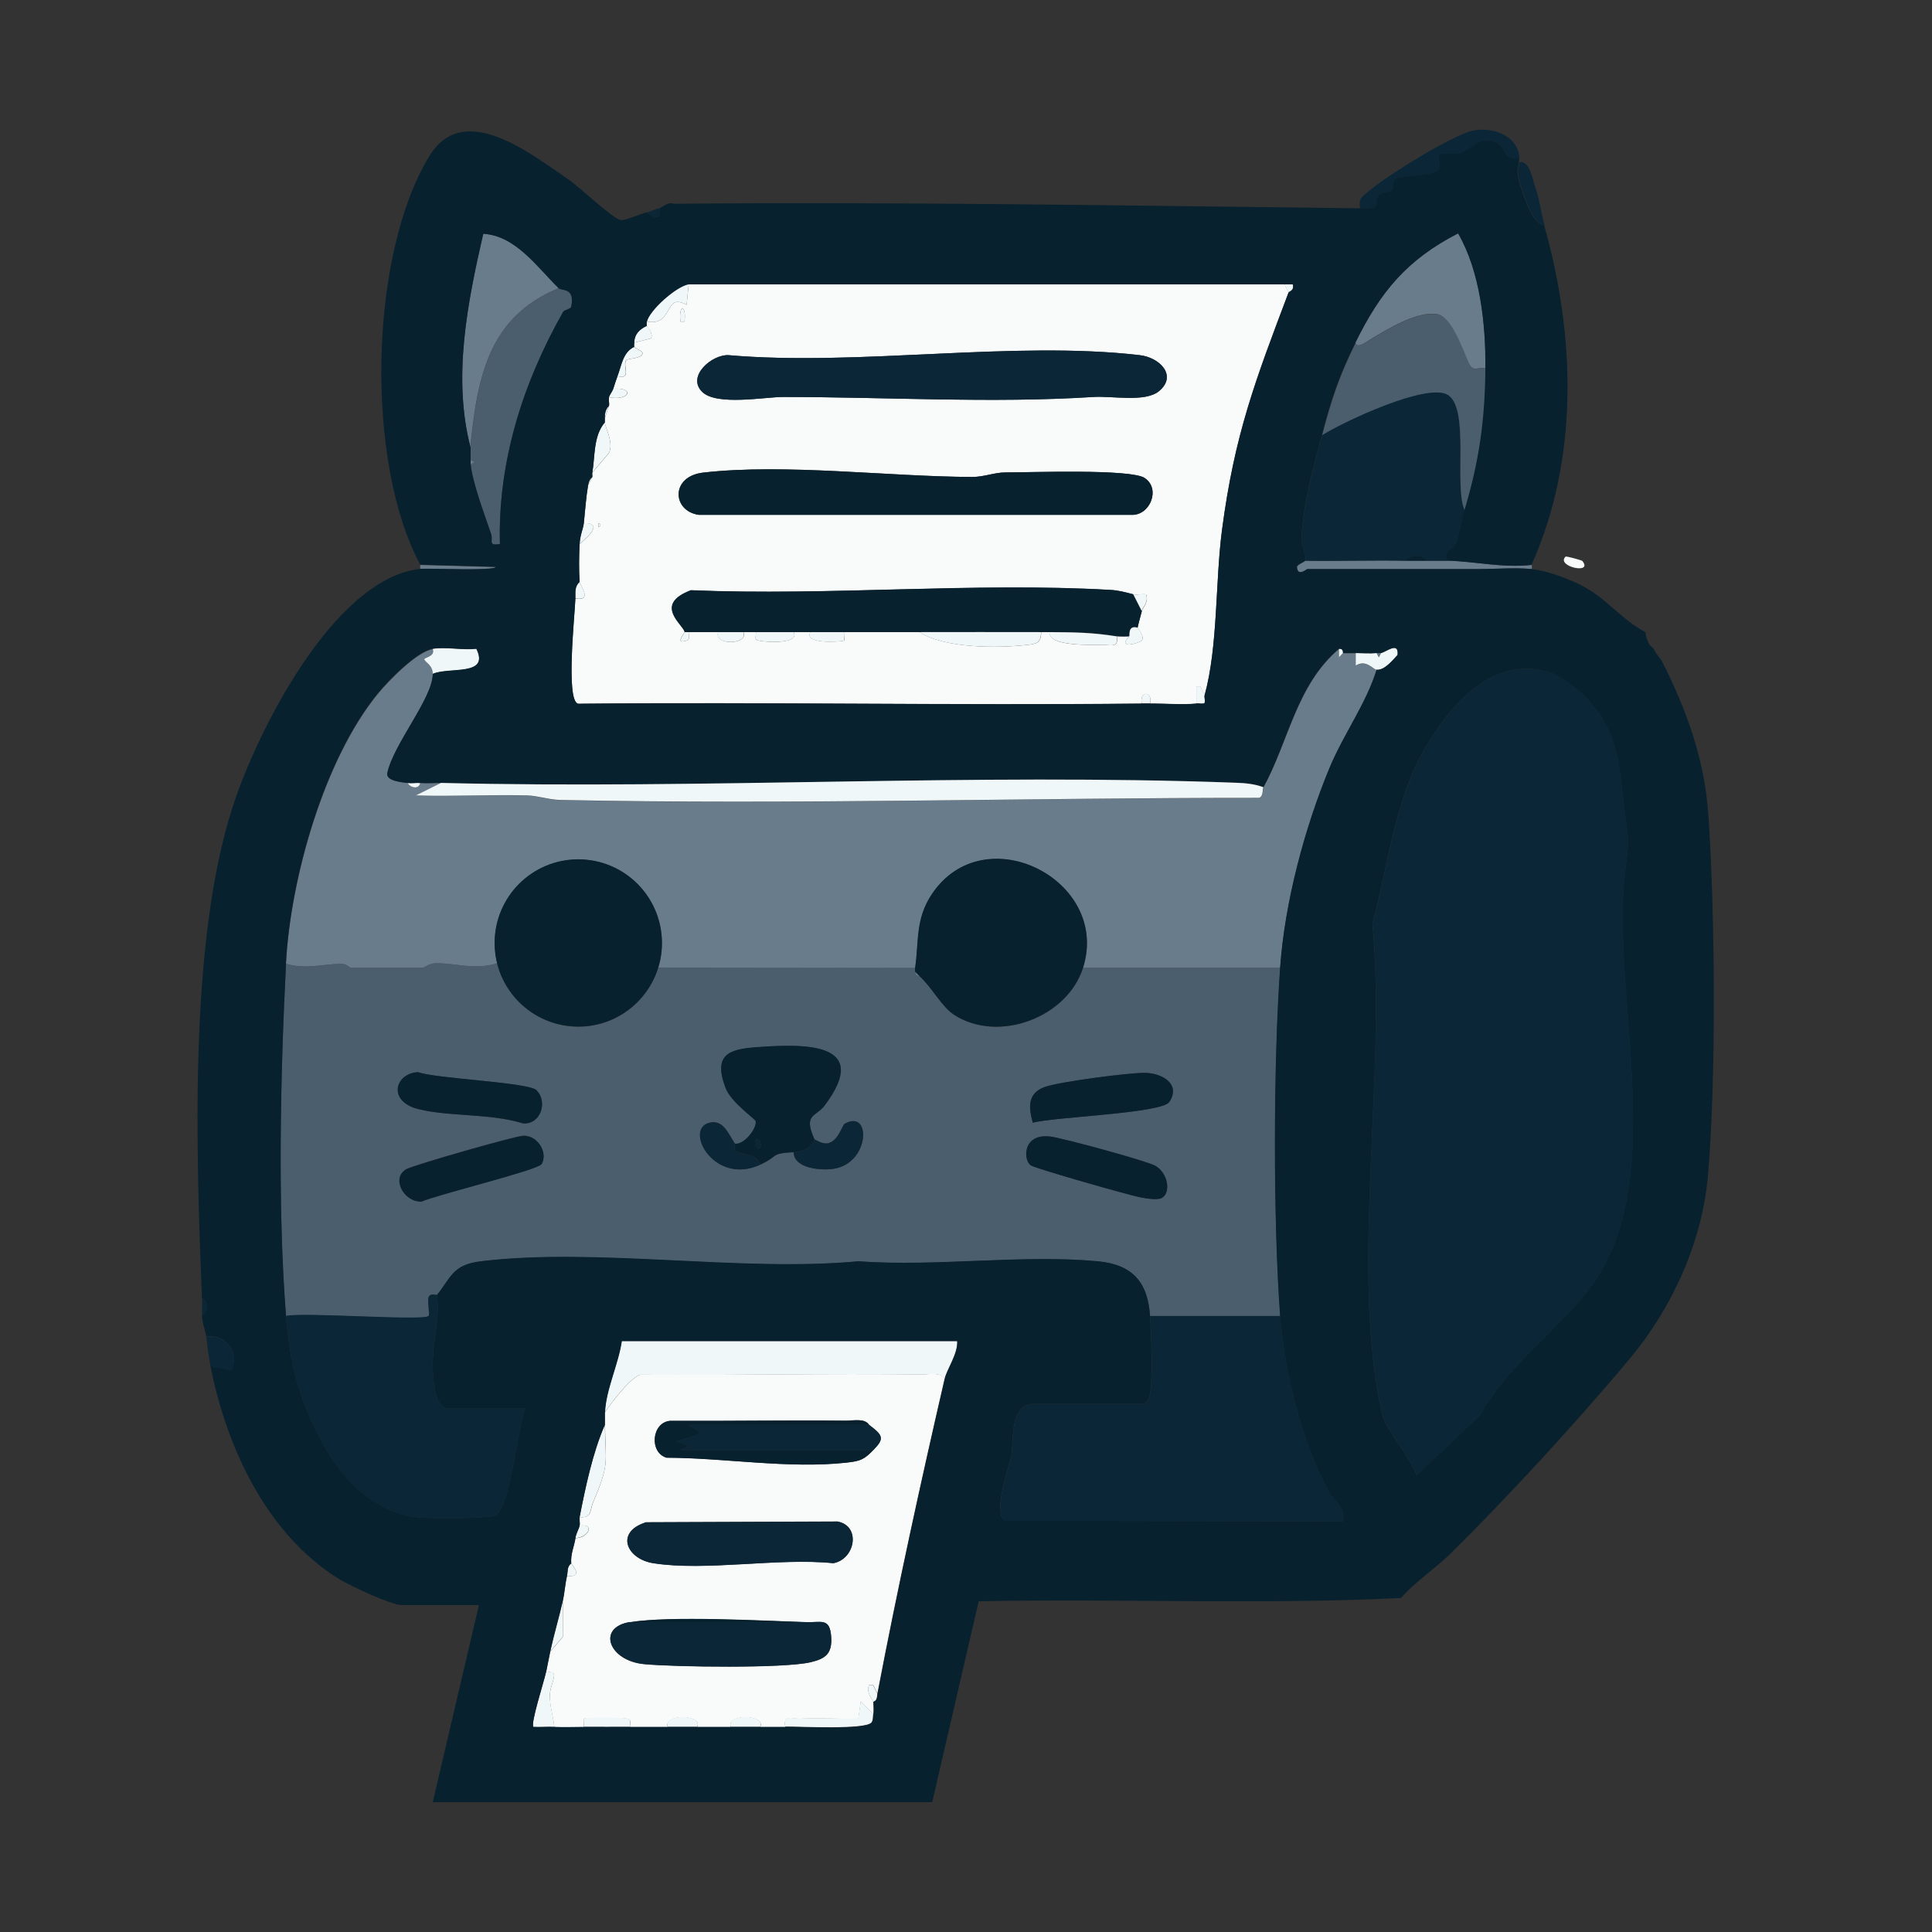 <?xml version="1.0" encoding="UTF-8"?>
<svg id="Camada_1" xmlns="http://www.w3.org/2000/svg" version="1.1" viewBox="0 0 128 128">
  <rect x="0" y="0" width="128" height="128" fill="#333333" stroke="none"/>
  <!-- Generator: Adobe Illustrator 29.8.2, SVG Export Plug-In . SVG Version: 2.1.1 Build 3)  -->
  <defs>
    <style>
      .st0 {
        fill: #697c8b;
      }

      .st1 {
        fill: #4a5e6d;
      }

      .st2 {
        fill: #f0f7f9;
      }

      .st3 {
        fill: #07212e;
      }

      .st4 {
        fill: #0b2637;
      }

      .st5 {
        fill: #f9fbfb;
      }
    </style>
  </defs>
  <path class="st5" d="M104.83,37.16c.76.93-1.77.37-1.11-.28.05-.05,1.07.24,1.11.28Z"/>
  <g>
    <path class="st1" d="M32.93,63.81c.6,2.42,2.74,4.14,5.24,4.21s4.72-1.54,5.45-3.93l17.02.02c-.01.08-.01.2,0,.28.02.16.11.26.28.28.82.73,1.49,2.05,2.3,2.57,2.95,1.9,7.5.17,8.54-3.12h13.06c-.45,6.42-.47,16.66,0,23.07h-8.62c-.15-2.23-1.15-3.41-3.46-3.62-5.02-.47-10.76.38-15.86,0-7.79.74-17.33-.92-25.01,0-1.91.23-1.98,1.09-2.91,2.23-.03.04-.49-.15-.57.18s.1,1.12.01,1.22c-.32.35-8.23-.27-9.45,0-.57-7.16-.37-16.13,0-23.35,1.3.42,2.65-.02,3.73.01.25,0,.48.26.58.26h4.72c.11,0,.47-.29.84-.3,1.27-.04,2.59.47,4.12,0ZM53.97,75.5c-.78-1.71.09-1.48.67-2.25,3.15-4.2-1.32-4.1-4.43-3.87-1.89.14-2.99.47-2.13,2.71.36.95,1.95,2.04,1.99,2.19.11.45-.74,1.59-1.37,1.5-.45-.68-.8-1.69-1.78-1.37-1.55.52.43,4.13,3.44,2.76,1.28-.58.62-.75,2.22-.83.03,1.11,1.86,1.21,2.62,1.1,2.46-.35,2.54-3.99.77-2.99-.19.11-.4,1.1-1.09,1.29-.39.1-.86-.25-.91-.24ZM35.55,72.24c-.53-.54-6.66-.76-7.85-1.2-1.53.07-2.03,1.97.07,2.46s4.68.26,6.88.93c1.17.1,1.66-1.42.9-2.18ZM68.43,74.38c1.36-.38,8.53-.61,9.03-1.37.8-1.21-.5-1.94-1.65-1.93s-5.57.58-6.58.93c-1.18.41-1.09,1.38-.81,2.37ZM35.86,77.14c.45-.7-.17-1.91-1.18-1.9-.51,0-7.23,1.93-7.75,2.21-1.05.57-.2,2.2.99,2.15.97-.44,7.69-2.08,7.93-2.47ZM76.99,79.36c.61-.39.37-1.65-.44-2.12-.55-.32-6.15-1.85-6.96-1.94-1.84-.22-1.82,1.55-1.29,1.91.31.21,6.53,1.99,7.27,2.12.36.07,1.15.2,1.42.03Z"/>
    <path class="st0" d="M28.67,42.99c.19.51-.61.57-.56.69.1.25.55.39.56.97.02,1.57-2.62,4.68-3.01,6.58-.11.52,1.02.61,1.35.65.2.32.74.44.83,0,.46.03.93-.01,1.39,0l-1.67.83c2.45.07,4.92-.08,7.38,0,.73.02,1.41.29,2.2.3,15.4.32,30.92-.16,46.31-.14.28-.18.18-.56.26-.7,1.67-3.04,2.18-6.77,5-9.17v.56s.28-.28.28-.28c.28,0,.56,0,.83,0v.83c.68-.45,1.16.25,1.39.28-.69,2.24-2.19,4.27-3.11,6.48-1.66,4.01-2.98,8.91-3.28,13.25h-13.06c1.83-5.79-6.53-10.06-10.01-4.87-1.1,1.65-.86,3.15-1.11,4.87l-17.02-.02c.68-2.24-.12-4.67-1.99-6.06s-4.43-1.46-6.38-.17-2.87,3.68-2.31,5.95c-1.52.47-2.85-.04-4.12,0-.37.01-.73.3-.84.3h-4.72c-.09,0-.32-.26-.58-.26-1.08-.03-2.43.4-3.73-.01.29-5.59,2.52-13.55,6.12-17.92.7-.85,2.56-2.76,3.61-2.92Z"/>
    <path class="st2" d="M28.67,42.99c.87-.14,1.99.1,2.89,0,.9,1.85-1.8,1.19-2.89,1.67,0-.59-.45-.73-.56-.97-.05-.13.75-.18.56-.69Z"/>
    <path class="st2" d="M91.49,43.27c.31-.04,1.2-.82,1.11.13-.32.35-.86,1.03-1.39.98-.23-.02-.71-.73-1.39-.28v-.83c.46,0,.93.04,1.39,0l.14.27.14-.27Z"/>
    <path class="st2" d="M88.98,43.27l-.27.28v-.56c.34-.03.25.28.27.28Z"/>
    <path class="st0" d="M91.21,43.27c.09,0,.19.01.28,0l-.14.27-.14-.27Z"/>
    <path class="st3" d="M71.75,64.11c-1.04,3.29-5.59,5.02-8.54,3.12-.81-.52-1.48-1.83-2.3-2.57-.1-.09-.18-.19-.28-.28-.01-.08-.01-.2,0-.28.25-1.71,0-3.22,1.11-4.87,3.48-5.19,11.84-.92,10.01,4.87Z"/>
    <circle class="st3" cx="38.31" cy="62.47" r="5.54"/>
    <path class="st3" d="M53.97,75.5c-.08.02-.16.77-1.39.83-1.61.09-.95.25-2.22.83-.22-.78-1.34-.65-1.61-.9-.15-.14-.02-.43-.06-.49.63.08,1.48-1.05,1.37-1.5-.04-.15-1.63-1.24-1.99-2.19-.85-2.24.24-2.58,2.13-2.71,3.11-.22,7.58-.33,4.43,3.87-.58.77-1.44.54-.67,2.25ZM50.35,76.06c.2-.39-.18-.74-.27-.55-.2.39.18.74.27.55Z"/>
    <path class="st3" d="M35.55,72.24c.76.76.26,2.28-.9,2.18-2.2-.67-4.72-.42-6.88-.93s-1.6-2.39-.07-2.46c1.2.44,7.32.67,7.85,1.2Z"/>
    <path class="st3" d="M35.86,77.14c-.25.39-6.96,2.03-7.93,2.47-1.19.04-2.04-1.58-.99-2.15.52-.28,7.24-2.21,7.75-2.21,1.01,0,1.63,1.2,1.18,1.9Z"/>
    <path class="st3" d="M68.43,74.38c-.28-.99-.37-1.96.81-2.37,1.01-.35,5.45-.93,6.58-.93s2.45.72,1.65,1.93c-.5.75-7.67.99-9.03,1.37Z"/>
    <path class="st3" d="M76.99,79.36c-.27.17-1.06.04-1.42-.03-.74-.14-6.96-1.91-7.27-2.12-.53-.36-.55-2.14,1.29-1.91.81.1,6.41,1.62,6.96,1.94.81.47,1.05,1.73.44,2.12Z"/>
    <path class="st4" d="M53.97,75.5c.05-.01.52.34.91.24.69-.18.9-1.18,1.09-1.29,1.77-1.01,1.68,2.64-.77,2.99-.76.11-2.59,0-2.62-1.1,1.23-.07,1.31-.81,1.39-.83Z"/>
    <path class="st4" d="M48.68,75.78c.04.06-.09.35.06.49.27.25,1.39.12,1.61.9-3.01,1.37-4.99-2.24-3.44-2.76.97-.32,1.33.68,1.78,1.37Z"/>
    <path class="st0" d="M60.91,64.67c-.17-.01-.25-.12-.28-.28.1.08.18.19.28.28Z"/>
    <g>
      <path class="st4" d="M100.66,10.47c-1.15.28-.81-.98-1.82-1.12s-1.32.57-2,.78c-.42.13-1.41.01-1.46.06-.09.09.13.82-.03,1.07-.22.34-2.38.38-2.84.59-.32.14-.09.61-.24.76-.17.18-.67.06-.91.37-.47.6.45.84-1.25.83-.13-.73.19-.81.62-1.18,1.07-.94,5.57-3.73,6.87-3.98s2.97.31,3.07,1.83Z"/>
      <path class="st0" d="M93.15,37.15c.39,0,1.03,0,1.39,0,.46.01.93-.01,1.39,0,1.82.05,3.68.49,5.56.28v.28c-1.11-.11-2.41,0-3.47,0h-11.4s-.65.54-.69-.14c0-.15.52-.34.55-.42,2.22.03,4.45-.04,6.67,0Z"/>
      <path class="st4" d="M100.66,10.75c.68-.16.88,1.14,1.04,1.6.33.94.39,1.74.63,2.57-.78-.02-1.39-2.05-1.6-2.7-.35-1.08-.04-1.14-.06-1.47Z"/>
      <path class="st0" d="M27.84,37.43l5.01.14c0,.29-4.45.08-5.01.14v-.28Z"/>
      <path class="st4" d="M43.68,13.8c.13.77-.26.68-.83.28.24-.06.44-.2.83-.28Z"/>
      <path class="st5" d="M85.09,18.81l.28.56c-2.19,5.8-3.58,9.38-4.41,15.74-.45,3.44-.26,7.7-1.15,10.94l-.28-.55h-.27s0,1.11,0,1.11c-.95.09-2.07-.01-3.06,0,.17-.83-.71-.87-.56,0-12.44.13-24.89-.11-37.34.01-.84-.2-.22-5.91-.18-6.96,1.18.17.3-.86.28-1.11-.05-.77-.04-1.72,0-2.5.59-.51,1.57-1.4.28-1.39.09-.83.14-1.68.28-2.5l.28-.56c.02-.09-.02-.19,0-.28l1.1-1.3c.35-.65-.26-1.75-.27-2.03,0-.09,0-.19,0-.28l.28-.83c.03-.17-.04-.4,0-.56,1.38.26,1.73-.68.28-.56.09-.29.17-.55.28-.83.99.25.31-.75.59-1.07.1-.12,1.05-.09,1.07-.46,0-.16-.5-.32-.55-.42-.02-.05,0-.19,0-.28l1.11-.28c.18-.35-.28-.78-.28-.83,0-.09-.02-.19,0-.28,1.83.31,1.1-1.97,2.64-1.11l.14-1.39h39.47ZM45.35,21.31c.14-1.16-.41-1.16-.27,0h.27ZM46.53,25.97c.96.93,4.15.33,5.34.33,6.82,0,13.83.43,20.57,0,1.26-.08,3.42.37,4.34-.38,1.24-1.01.09-2.23-1.27-2.39-8.39-.98-18.66.75-27.25,0-1.1-.05-2.8,1.41-1.73,2.44ZM75.84,31.67c-.95-.62-7.59-.36-9.24-.37-.72,0-1.4.3-2.2.3-5.52-.02-12.4-.91-17.81-.29-2.2.25-2.06,2.56-.29,2.8h28.65c1.24.06,1.96-1.73.88-2.44ZM39.65,34.65v.28c.18-.09.18-.19,0-.28ZM45.35,41.88c0,.06-.67.83.14.56.28-.09.11-.35.14-.56h1.95c-.3.92,2.06.82,1.67,0h.83c.03.26-.15.49.17.56.57.13,2.74.22,2.33-.56h1.11c-.46.84,2.12.63,2.23.56.05-.03-.03-.4,0-.56,1.66,0,3.34,0,5,0,1.69,1.08,5.14,1.07,7.1.85.63-.07.96-.1.96-.85.19,0,.37,0,.56,0-.12.97,2.82.84,3.48.84.53,0,1.13.24.97-.57.15.02.8.02.83,0-.87.91.7.45.83.28.21-.27-.28-.79-.28-.83.01-.16.21-.81.28-1.11.05-.24.49-.61.28-1.11-.26-.05-.6.05-.83,0-.52-.13-.96-.26-1.51-.29-9.08-.52-18.66.4-27.8.02-2.55.96-.48,2.3-.42,2.77Z"/>
      <path class="st4" d="M97.04,33.82c-.19.64-.33,1.7-.58,2.28-.13.3-.81.31-.53,1.05-.46-.01-.93.01-1.39,0-.18-.44-1.21-.44-1.39,0-2.22-.04-4.45.03-6.67,0,.11-.31-.28-1.01-.25-1.5.15-2.44.75-4.5,1.36-6.84,1.41-.9,7.03-3.54,8.35-2.65,1.44.97.36,6.14,1.1,7.65Z"/>
      <path class="st1" d="M89.82,22.7c.07.49.83-.12,1.02-.23,1.12-.67,3-1.83,4.34-1.66.99.12,1.71,2.29,2.11,3.18.31.69.54.34,1.15.39-.02,3.41-.4,6.21-1.39,9.45-.74-1.51.34-6.68-1.1-7.65-1.32-.89-6.94,1.76-8.35,2.65.64-2.42,1.12-3.88,2.22-6.11Z"/>
      <path class="st1" d="M37.01,19.09c.2.2,1.09-.07.84,1.21-.04.2-.45.2-.55.38-2.64,4.67-4.32,9.89-4.18,15.36-.83.14-.44-.22-.58-.65-.43-1.28-1.23-3.38-1.36-4.63l.27-.14-.27-.14c0-.28-.01-.56,0-.83.02-.53.24-2.2.35-2.85.62-3.61,1.97-6.27,5.49-7.71Z"/>
      <path class="st0" d="M98.43,24.37c-.61-.04-.84.31-1.15-.39-.4-.88-1.12-3.05-2.11-3.18-1.34-.17-3.22.99-4.34,1.66-.19.11-.95.72-1.02.23,1.64-3.34,3.4-5.48,6.8-7.23,1.46,2.53,1.83,5.99,1.81,8.9Z"/>
      <path class="st0" d="M37.01,19.09c-3.52,1.45-4.87,4.1-5.49,7.71-.11.65-.33,2.31-.35,2.85-1.2-4.63-.2-9.6.84-14.17,2.16.13,3.56,2.2,4.99,3.6Z"/>
      <path class="st2" d="M45.63,18.81l-.14,1.39c-1.54-.86-.81,1.42-2.64,1.11.16-.77,1.96-2.37,2.78-2.5Z"/>
      <path class="st2" d="M40.07,27.98c0,.28.62,1.38.27,2.03l-1.1,1.3c.19-1.04.06-2.42.83-3.34Z"/>
      <path class="st2" d="M42.85,21.59s.46.48.28.83l-1.11.28c.02-.56.34-.88.83-1.11Z"/>
      <path class="st2" d="M38.68,34.65c1.29-.01.32.88-.28,1.39.03-.62.23-1,.28-1.39Z"/>
      <path class="st2" d="M42.01,22.98c.05.1.56.26.55.42-.02.37-.97.34-1.07.46-.28.32.4,1.32-.59,1.07.27-.69.35-1.58,1.11-1.95Z"/>
      <path class="st2" d="M38.4,38.54c.02.26.91,1.28-.28,1.11.01-.41-.07-.79.28-1.11Z"/>
      <path class="st2" d="M40.62,25.76c1.45-.13,1.1.82-.28.56.04-.18.22-.37.28-.56Z"/>
      <path class="st2" d="M79.81,46.04c-.04.14.06.37-.01.54-.18.06-.37,0-.54.01v-1.11s.27,0,.27,0l.28.55Z"/>
      <path class="st2" d="M85.09,18.81h.55c.14.44-.26.5-.28.56l-.28-.56Z"/>
      <path class="st2" d="M75.64,46.6c-.15-.87.73-.83.56,0-.19,0-.37,0-.56,0Z"/>
      <path class="st2" d="M40.07,27.7c-.02-.62.27-.79.28-.83l-.28.83Z"/>
      <path class="st2" d="M27.84,51.88c-.09.44-.64.32-.83,0,.27.03.56-.02.83,0Z"/>
      <path class="st2" d="M38.96,32.15c.08-.47.27-.53.28-.56l-.28.56Z"/>
      <path class="st0" d="M31.18,30.76c0-.09,0-.19,0-.28l.27.14-.27.14Z"/>
      <path class="st3" d="M94.54,37.15c-.35,0-1,0-1.39,0,.18-.44,1.21-.44,1.39,0Z"/>
      <path class="st4" d="M46.53,25.97c-1.06-1.03.63-2.49,1.73-2.44,8.59.75,18.86-.98,27.25,0,1.36.16,2.5,1.38,1.27,2.39-.92.75-3.08.3-4.34.38-6.73.43-13.75,0-20.57,0-1.19,0-4.38.6-5.34-.33Z"/>
      <path class="st3" d="M75.09,39.37l.56,1.11c-.07.3-.26.95-.28,1.11-.68-.22-.52.53-.56.56-.03.02-.68.02-.83,0-1.63-.26-2.76-.27-4.45-.28-.19,0-.37,0-.56,0-2.68-.01-5.38,0-8.06,0-1.66,0-3.34,0-5,0h-10.56c-.06-.47-2.12-1.81.42-2.77,9.14.39,18.72-.54,27.8-.02.56.03.99.16,1.51.29Z"/>
      <path class="st3" d="M75.84,31.67c1.08.7.36,2.5-.88,2.44h-28.65c-1.77-.24-1.91-2.55.29-2.8,5.4-.61,12.29.27,17.81.29.79,0,1.48-.3,2.2-.3,1.65,0,8.29-.25,9.24.37Z"/>
      <path class="st2" d="M68.97,41.88c0,.75-.33.78-.96.85-1.97.22-5.41.23-7.1-.85,2.68,0,5.38-.01,8.06,0Z"/>
      <path class="st2" d="M73.98,42.15c.16.81-.44.57-.97.57-.65,0-3.6.12-3.48-.84,1.68.01,2.82.02,4.45.28Z"/>
      <path class="st2" d="M52.58,41.88c.42.78-1.76.69-2.33.56-.32-.08-.15-.3-.17-.56h2.5Z"/>
      <path class="st2" d="M55.91,41.88c-.02.16.05.52,0,.56-.11.08-2.69.28-2.23-.56h2.22Z"/>
      <path class="st2" d="M49.24,41.88c.4.82-1.97.92-1.67,0h1.67Z"/>
      <path class="st2" d="M75.37,41.6s.49.56.28.83c-.14.18-1.71.63-.83-.28.04-.03-.12-.77.56-.56Z"/>
      <path class="st2" d="M75.09,39.37c.23.06.57-.04.83,0,.22.5-.23.87-.28,1.11l-.56-1.11Z"/>
      <path class="st2" d="M45.35,21.31h-.27c-.14-1.16.41-1.16.27,0Z"/>
      <path class="st2" d="M45.63,41.88c-.03.21.14.46-.14.56-.8.27-.13-.5-.14-.56h.28Z"/>
      <path class="st2" d="M39.65,34.65c.18.09.18.19,0,.28v-.28Z"/>
    </g>
    <g>
      <path class="st5" d="M62.58,91.35c-1.58,6.84-3.13,13.92-4.45,20.84l-.28-.55h-.27c-.23.49.27,1.01.28,1.11.01.25.04.61,0,.83l-.83-.83-.16,1.12c-1.29.02-2.59-.05-3.88,0-.53.02-1.12-.28-.96.56-.56,0-1.11,0-1.67,0,.43-.83-2.26-.92-1.95,0-.74,0-1.48,0-2.22,0,.43-.83-2.26-.92-1.95,0-.83,0-1.67,0-2.5,0-.03-.26.15-.48-.18-.56-.27-.06-2.77-.08-2.88,0-.05.03.03.4,0,.56-.65,0-1.3.03-1.95,0-.08-.71-.31-1.35-.3-2.09,0-.83.76-1.73-.25-1.53.1-.46.18-.93.28-1.39l.83-.97v-2.37c.11-.49.15-1.1.28-1.67,1.17.11.28-.76.28-.83-.05-.62.19-1.11.28-1.67.89-.03,1.29-.99.28-.83.03-.17-.03-.39,0-.56.82.05.67-.46.87-.94,1.11-2.64.85-2.57.8-5.18,0-.28,0-.56,0-.83.43-.66,1.75-2.37,2.37-2.5,6.2.05,12.42-.09,18.62-.01.47,0,1.24-.18,1.52.28ZM57.86,96.07c.73-.75.68-.95-.28-1.67-.29-.46-1.05-.28-1.52-.28-3.89-.04-7.78.03-11.67.01-1.22.11-1.39,2.09-.23,2.44,3.82.01,8.1.75,11.89.33.95-.1,1.18-.19,1.81-.83ZM42.77,100.86c-2.03.66-1.26,2.42.51,2.7,3.5.55,8.28-.37,11.93,0,1.45-.27,1.85-2.47.28-2.76l-12.72.05ZM41.74,107.47c-2.22.35-1.42,2.58.96,2.79,2.06.19,9.23.29,11.01-.13,1-.24,1.42-.58,1.36-1.65-.08-1.33-.66-.97-1.66-1-3-.1-8.96-.43-11.67,0Z"/>
      <path class="st2" d="M40.07,93.57c.05-1.48.9-3.23,1.11-4.72h22.23c.06.83-.69,1.88-.83,2.5-.29-.46-1.05-.28-1.52-.28-6.2-.08-12.42.06-18.62.01-.62.12-1.94,1.84-2.37,2.5Z"/>
      <path class="st2" d="M38.4,100.52c.39-1.99.86-4.25,1.67-6.11.06,2.61.32,2.54-.8,5.18-.2.48-.05.98-.87.94Z"/>
      <path class="st2" d="M52.02,114.41c-.16-.84.43-.54.96-.56,1.29-.04,2.59.03,3.88,0l.16-1.12.83.83c-.03.18,0,.41-.12.56-.42.49-4.69.26-5.72.27Z"/>
      <path class="st2" d="M36.18,110.8c1.02-.2.25.7.25,1.53,0,.73.23,1.38.3,2.09-.46-.02-.93.02-1.39,0-.21-.19.72-3.06.83-3.61Z"/>
      <path class="st2" d="M38.68,114.41c.02-.16-.05-.52,0-.56.12-.09,2.62-.07,2.88,0,.32.08.15.3.18.56-1.02,0-2.04.01-3.06,0Z"/>
      <path class="st2" d="M36.46,109.41c.25-1.13.58-2.23.83-3.34v2.37s-.83.97-.83.97Z"/>
      <path class="st2" d="M44.24,114.41c-.32-.92,2.37-.83,1.95,0-.65,0-1.3,0-1.95,0Z"/>
      <path class="st2" d="M48.41,114.41c-.32-.92,2.37-.83,1.95,0-.65,0-1.3,0-1.95,0Z"/>
      <path class="st2" d="M38.4,101.07c1.02-.15.61.8-.28.83.05-.32.24-.6.28-.83Z"/>
      <path class="st2" d="M37.85,103.58c0,.08.9.95-.28.83.06-.28-.02-.6.28-.83Z"/>
      <path class="st2" d="M58.13,112.19c-.04.23,0,.47-.28.56,0-.1-.5-.62-.28-1.11h.27s.28.55.28.55Z"/>
      <path class="st4" d="M42.77,100.86l12.72-.05c1.57.3,1.17,2.5-.28,2.76-3.65-.38-8.43.55-11.93,0-1.77-.28-2.54-2.05-.51-2.7Z"/>
      <path class="st4" d="M41.74,107.47h11.67c1,.03,1.58-.32,1.66,1,.06,1.07-.36,1.42-1.36,1.65-1.78.42-8.95.32-11.01.13-2.38-.22-3.18-2.44-.96-2.79Z"/>
      <path class="st4" d="M57.58,94.4c.96.72,1.01.92.28,1.67h-12.78s.55-.28.55-.28l-.83-.28,1.66-.56-.83-.55h11.95Z"/>
      <path class="st3" d="M57.58,94.4h-11.95s.83.55.83.55l-1.66.56.83.28-.55.28h12.78c-.63.65-.86.73-1.81.84-3.79.41-8.07-.32-11.89-.33-1.16-.34-.99-2.32.23-2.44,3.89.02,7.78-.05,11.67-.01.47,0,1.24-.18,1.52.28Z"/>
      <path class="st3" d="M53.41,107.47h-11.67c2.71-.43,8.67-.1,11.67,0Z"/>
    </g>
    <path class="st4" d="M50.35,76.06c-.1.19-.47-.16-.27-.55.1-.19.47.16.27.55Z"/>
    <g>
      <path class="st3" d="M42.85,14.08c.58.41.96.49.83-.28.16-.03.56-.46.94-.3,15.16-.14,30.35.13,45.47.3,1.71.02.78-.22,1.25-.83.24-.31.74-.19.91-.37.15-.15-.07-.62.24-.76.46-.21,2.62-.24,2.84-.59.16-.25-.06-.98.03-1.07.05-.05,1.05.07,1.46-.06.67-.21.95-.93,2-.78s.67,1.4,1.82,1.12c0,.09,0,.19,0,.28.02.32-.28.39.06,1.47.21.65.82,2.68,1.6,2.7,2.07,7.29,2.33,15.45-.83,22.51-1.88.22-3.74-.22-5.56-.28-.28-.75.4-.76.53-1.05.25-.58.39-1.64.58-2.28.98-3.24,1.37-6.04,1.39-9.45.02-2.9-.35-6.37-1.81-8.9-3.41,1.75-5.16,3.89-6.8,7.23-1.1,2.24-1.59,3.7-2.22,6.11s-1.21,4.4-1.36,6.84c-.03.48.36,1.19.25,1.5-.03.07-.56.26-.55.42.04.68.64.14.69.14h11.4c1.06,0,2.36-.11,3.47,0,.99.1,2.34.61,3.25,1.06,1.66.83,2.69,2.28,4.26,3.11.05.09.06.42.28.83.06.1.23.18.28.28.21.42.5.71.56.83,1.6,3.16,2.81,6.44,3.07,10.13.45,6.47.53,17.51-.02,23.91-.38,4.4-2.34,8.74-5.13,12.1-3.34,4.02-8.19,9.3-11.91,12.96-1,.99-2.36,1.88-3.3,2.96-9.28.46-18.67.03-27.98.22l-3.08,13.31H28.67l3.06-13.06h-5.14c-.66,0-3.42-1.29-4.12-1.72-4.83-2.99-7.47-8.77-8.53-14.12l1.39.28c.58-1.14-.39-2.45-1.67-2.23-.04-.39-.24-.78-.28-1.39.43-.12.42-1.02,0-1.11-.38-9.65-.89-23.53,2.03-32.58,1.58-4.92,6.68-15.15,12.43-15.78.55-.06,5.01.15,5.01-.14l-5.01-.14c-3.65-6.81-3.4-20.48.6-27.06,2.26-3.72,6.66-.21,9.22,1.54.78.53,2.88,2.56,3.46,2.69.25.06,1.25-.39,1.74-.52ZM31.18,29.65c-.01.28,0,.56,0,.83,0,.09,0,.19,0,.28.13,1.25.93,3.35,1.36,4.63.15.43-.24.8.58.65-.14-5.47,1.53-10.69,4.18-15.36.1-.18.52-.18.55-.38.25-1.28-.64-1.01-.84-1.21-1.43-1.4-2.84-3.47-4.99-3.6-1.05,4.57-2.05,9.54-.84,14.17ZM42.85,21.31c-.02.08,0,.19,0,.28-.49.23-.82.55-.83,1.11,0,.09-.02.23,0,.28-.76.36-.84,1.26-1.11,1.95-.11.28-.18.55-.28.83-.06.19-.23.38-.28.56-.04.16.03.38,0,.56,0,.04-.3.22-.28.83,0,.09,0,.19,0,.28-.78.92-.64,2.29-.83,3.34-.02.09.02.19,0,.28,0,.03-.2.09-.28.56-.14.82-.19,1.67-.28,2.5-.04.39-.25.77-.28,1.39-.04.78-.05,1.73,0,2.5-.35.32-.27.7-.28,1.11-.03,1.05-.65,6.76.18,6.96,12.44-.12,24.9.12,37.34-.01.19,0,.37,0,.56,0,.99-.01,2.1.09,3.06,0,.18-.02.37.05.54-.01.07-.17-.03-.4.01-.54.89-3.24.7-7.5,1.15-10.94.84-6.36,2.22-9.94,4.41-15.74.02-.05.42-.11.28-.55h-.55s-39.47,0-39.47,0c-.82.13-2.62,1.73-2.78,2.5ZM18.95,63.83c-.37,7.22-.57,16.19,0,23.35.27,3.39.96,5.87,2.67,8.86,1.22,2.13,3.4,4.23,6.07,4.49.79.07,4.68.1,5.15-.15.94-.51,1.48-5.8,1.95-7.08h-5.14c-.79,0-.92-1.68-.97-2.37-.12-1.86.51-3.39.27-5.14.93-1.14,1.01-2,2.91-2.23,7.68-.93,17.22.73,25.01,0,5.11.38,10.84-.47,15.86,0,2.31.22,3.31,1.39,3.46,3.62.08,1.2.19,4.08,0,5.14-.04.23-.22.69-.42.69h-7.23c-1.72,0-1.35,2.46-1.55,3.45-.17.84-1.31,3.98-.35,4.29l22.33.04c.2-.93-.61-1.35-.94-1.97-1.72-3.15-2.94-7.84-3.22-11.65-.47-6.41-.45-16.64,0-23.07.31-4.34,1.62-9.25,3.28-13.25.92-2.21,2.42-4.24,3.11-6.48.52.05,1.06-.63,1.39-.98.1-.95-.8-.17-1.11-.13-.09.01-.19,0-.28,0-.45.04-.93,0-1.39,0-.28,0-.56,0-.83,0-.02,0,.06-.31-.28-.28-2.83,2.4-3.34,6.13-5,9.17-.58-.21-1.17-.27-1.79-.29-17.4-.65-35.22.45-52.68.01-.46-.01-.93.03-1.39,0-.27-.02-.57.03-.83,0-.33-.04-1.45-.12-1.35-.65.39-1.9,3.04-5.01,3.01-6.58,1.09-.48,3.8.18,2.89-1.67-.91.11-2.03-.13-2.89,0-1.05.17-2.91,2.08-3.61,2.92-3.6,4.37-5.83,12.33-6.12,17.92ZM104.73,45.87c-.37-.35-1.46-1.12-1.92-1.28-3.81-1.28-6.59,1.95-8.33,4.86-2.09,3.49-2.51,7.93-3.56,11.73.97,9.97-1.51,22.99.64,32.46.26,1.15,1.87,2.84,2.29,4.1l4.21-3.98c1.65-3.08,4.84-5.4,7.03-8.11,5.74-7.09,1.54-19.65,2.59-28.03.3-2.39.2-1.7-.06-3.95-.36-3.09-.36-5.41-2.9-7.8ZM40.07,93.57c0,.28,0,.56,0,.83-.81,1.86-1.28,4.12-1.67,6.11-.03.17.03.38,0,.56-.04.23-.23.51-.28.83-.08.56-.33,1.04-.28,1.67-.29.23-.21.55-.28.83-.13.57-.16,1.17-.28,1.67-.26,1.11-.59,2.21-.83,3.34-.1.46-.18.93-.28,1.39-.12.55-1.04,3.42-.83,3.61.46.02.93-.02,1.39,0,.64.03,1.3,0,1.95,0,1.02.01,2.04,0,3.06,0,.83,0,1.67,0,2.5,0,.65,0,1.3,0,1.95,0,.74,0,1.48,0,2.22,0,.65,0,1.3,0,1.95,0,.56,0,1.11,0,1.67,0,1.03-.01,5.3.22,5.72-.27.13-.15.09-.39.12-.56.04-.22.01-.59,0-.83.28-.09.23-.33.28-.56,1.32-6.93,2.87-14,4.45-20.84.14-.62.89-1.67.83-2.5h-22.23c-.21,1.5-1.06,3.24-1.11,4.72Z"/>
      <path class="st4" d="M13.67,88.57c1.28-.22,2.24,1.09,1.67,2.23l-1.39-.28c-.15-.76-.19-1.15-.28-1.95Z"/>
      <path class="st4" d="M13.39,87.18c-.02-.37.01-.74,0-1.11.42.09.43,1,0,1.11Z"/>
      <path class="st4" d="M104.73,45.87c2.54,2.39,2.54,4.71,2.9,7.8.26,2.25.36,1.56.06,3.95-1.05,8.38,3.15,20.94-2.59,28.03-2.2,2.72-5.39,5.03-7.03,8.11l-4.21,3.98c-.42-1.26-2.03-2.95-2.29-4.1-2.16-9.47.32-22.49-.64-32.46,1.05-3.79,1.47-8.23,3.56-11.73,1.74-2.91,4.52-6.14,8.33-4.86.46.15,1.55.92,1.92,1.28Z"/>
      <path class="st4" d="M84.82,87.18c.28,3.81,1.5,8.5,3.22,11.65.34.62,1.14,1.04.94,1.97l-22.33-.04c-.96-.31.18-3.44.35-4.29.2-.99-.17-3.45,1.55-3.45h7.23c.2,0,.37-.46.42-.69.19-1.06.08-3.94,0-5.14h8.62Z"/>
      <path class="st4" d="M28.95,85.79c.24,1.75-.4,3.27-.27,5.14.05.69.18,2.37.97,2.37h5.14c-.46,1.28-1.01,6.57-1.95,7.08-.47.26-4.36.23-5.15.15-2.68-.25-4.86-2.36-6.07-4.49-1.71-2.99-2.4-5.47-2.67-8.86,1.23-.26,9.13.35,9.45,0,.09-.1-.09-.9-.01-1.22s.54-.14.57-.18Z"/>
      <path class="st2" d="M83.7,52.16c-.08.14.03.53-.26.7-15.38-.01-30.9.46-46.31.14-.79-.02-1.47-.28-2.2-.3-2.45-.07-4.92.08-7.38,0l1.67-.83c17.46.43,35.28-.66,52.68-.01.62.02,1.21.08,1.79.29Z"/>
    </g>
  </g>
</svg>